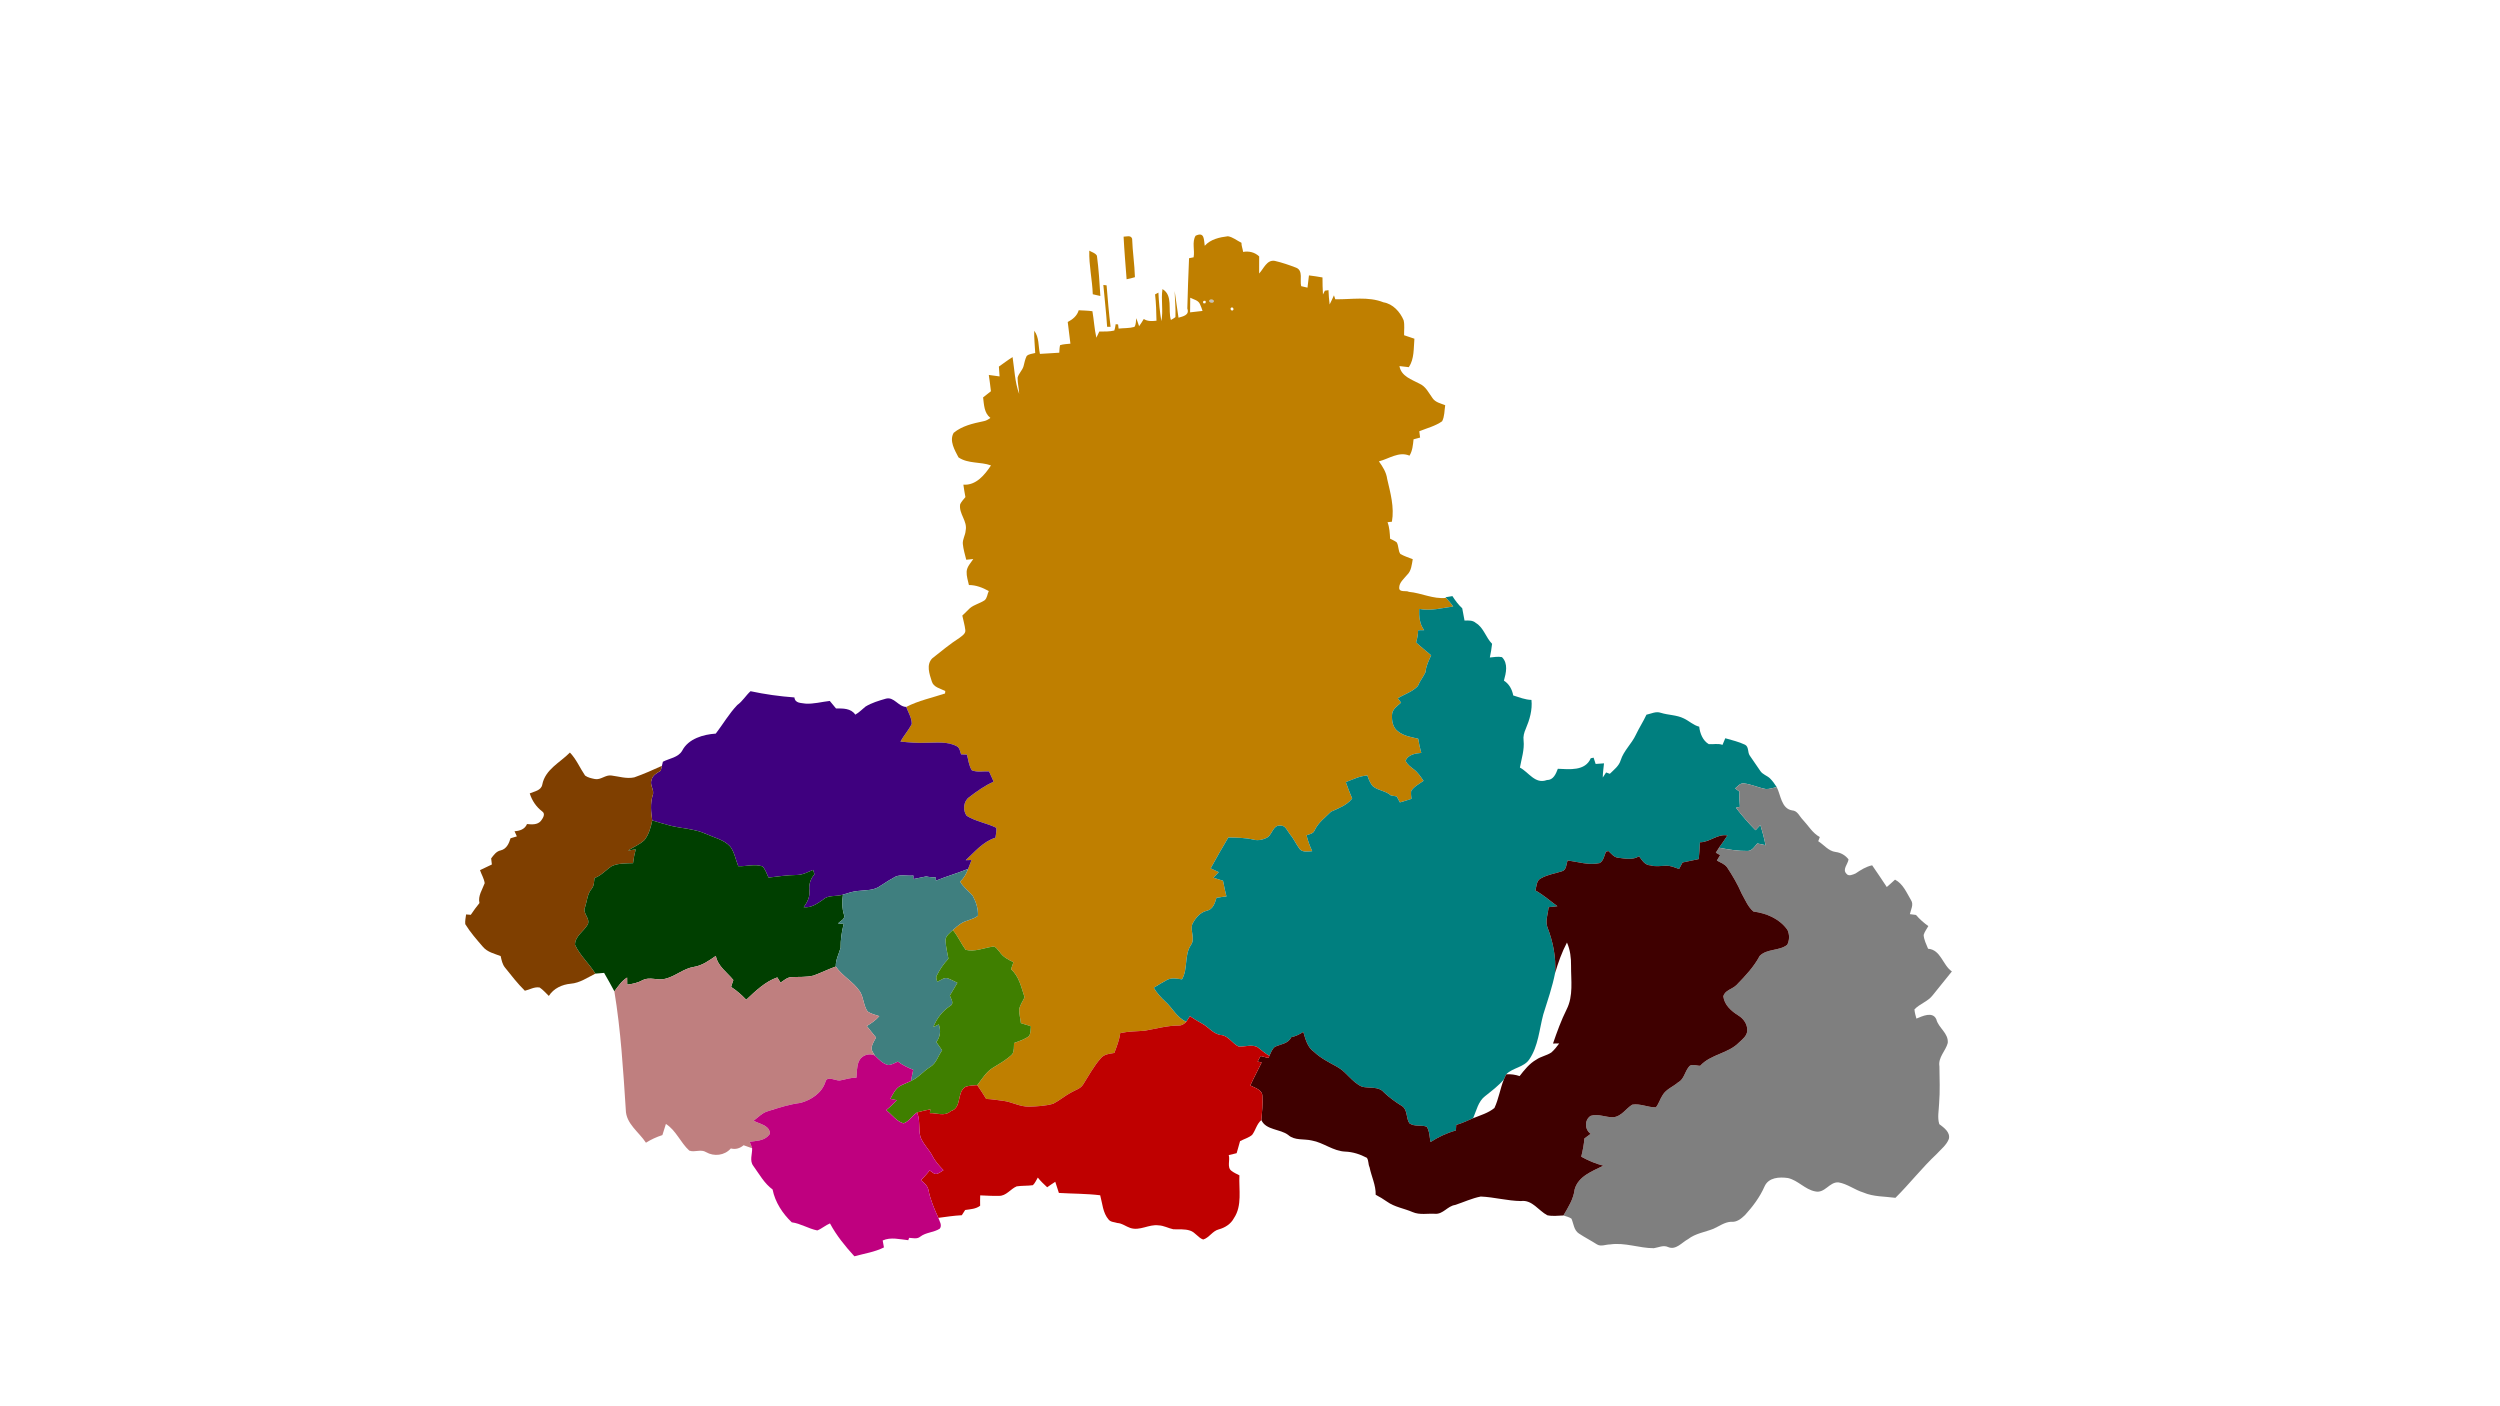 <?xml version="1.0" encoding="UTF-8" ?>
<!DOCTYPE svg PUBLIC "-//W3C//DTD SVG 1.1//EN" "http://www.w3.org/Graphics/SVG/1.1/DTD/svg11.dtd">
<svg width="1920pt" height="1080pt" viewBox="0 0 1920 1080" version="1.1" xmlns="http://www.w3.org/2000/svg">
<g id="#bf7f00ff">
<path fill="#bf7f00" opacity="1.00" d=" M 862.92 181.77 C 865.14 181.74 868.56 180.40 869.48 183.38 C 869.80 193.23 871.35 203.02 871.63 212.87 C 869.51 213.53 867.38 214.06 865.24 214.47 C 864.41 203.57 863.47 192.69 862.92 181.77 Z" />
<path fill="#bf7f00" opacity="1.00" d=" M 836.57 192.51 C 838.53 193.70 841.26 194.28 842.44 196.42 C 843.81 206.67 844.43 217.00 845.08 227.32 C 843.12 226.88 841.19 226.43 839.25 225.99 C 838.87 214.79 836.24 203.73 836.57 192.51 Z" />
<path fill="#bf7f00" opacity="1.00" d=" M 847.36 218.83 C 847.99 218.91 849.23 219.08 849.86 219.16 C 850.74 229.78 851.62 240.41 852.93 251.00 C 852.27 250.99 850.94 250.97 850.27 250.96 C 849.61 240.22 848.29 229.54 847.36 218.83 Z" />
</g>
<g id="#bf7f00fe">
<path fill="#bf7f00" opacity="1.00" d=" M 918.23 181.04 C 925.36 177.64 924.46 184.46 925.24 188.76 C 929.73 183.73 936.59 182.22 943.02 181.44 C 946.86 182.05 949.98 184.80 953.44 186.46 C 953.37 188.72 954.43 191.16 954.71 193.48 C 959.30 192.65 963.69 193.76 967.05 196.93 C 966.99 201.30 967.02 205.69 967.01 210.06 C 970.52 206.39 972.94 199.26 979.07 200.36 C 984.67 201.66 990.17 203.55 995.54 205.63 C 1000.98 207.88 998.13 215.24 999.31 219.77 C 1000.91 220.14 1002.54 220.52 1004.16 220.91 C 1004.51 217.77 1004.92 214.64 1005.28 211.51 C 1008.77 211.87 1012.18 212.52 1015.67 213.08 C 1015.64 217.44 1015.80 221.81 1016.03 226.16 C 1016.40 225.43 1017.14 223.97 1017.52 223.24 C 1018.42 223.10 1019.34 222.97 1020.28 222.85 C 1020.42 226.52 1020.69 230.16 1021.16 233.81 C 1022.33 231.52 1023.42 229.16 1024.48 226.80 C 1024.73 227.56 1025.24 229.07 1025.49 229.83 C 1037.77 230.07 1050.78 227.49 1062.52 232.19 C 1069.71 233.33 1075.27 239.52 1077.99 245.96 C 1078.87 249.70 1078.25 253.66 1078.34 257.46 C 1080.98 258.33 1083.60 259.22 1086.27 260.13 C 1085.60 267.48 1086.27 275.55 1081.98 281.99 C 1079.58 281.69 1077.18 281.41 1074.78 281.15 C 1076.12 289.06 1084.24 291.47 1090.31 294.73 C 1095.11 296.89 1097.28 301.81 1100.23 305.82 C 1102.42 309.07 1106.52 309.80 1109.92 311.21 C 1109.25 315.32 1109.50 319.76 1107.56 323.53 C 1102.33 327.23 1095.92 328.81 1090.02 331.19 C 1090.21 332.81 1090.41 334.43 1090.63 336.05 C 1089.38 336.38 1086.87 337.06 1085.61 337.39 C 1085.15 341.69 1084.82 346.18 1082.49 349.94 C 1074.32 346.47 1066.72 352.39 1059.00 354.32 C 1061.92 358.38 1064.68 362.71 1065.35 367.81 C 1067.83 378.57 1070.96 389.53 1068.99 400.67 C 1067.85 400.79 1066.73 400.92 1065.63 401.05 C 1067.16 405.10 1067.37 409.45 1067.60 413.73 C 1069.29 414.58 1071.07 415.32 1072.61 416.45 C 1074.32 419.09 1073.62 422.91 1075.51 425.49 C 1078.50 427.15 1081.79 428.21 1084.99 429.47 C 1084.21 433.69 1083.95 438.46 1080.60 441.57 C 1078.24 444.51 1074.54 447.37 1074.58 451.43 C 1074.51 455.28 1080.17 453.29 1082.04 454.54 C 1091.67 455.41 1100.73 460.27 1110.57 459.18 C 1112.56 461.27 1114.34 463.48 1116.10 465.79 C 1107.44 466.92 1098.73 469.44 1089.97 467.66 C 1089.75 473.35 1090.20 479.27 1093.73 483.97 C 1092.57 483.99 1090.26 484.02 1089.10 484.04 C 1089.08 487.23 1088.46 490.37 1087.59 493.44 C 1091.30 496.87 1095.34 499.93 1099.13 503.28 C 1097.28 507.46 1095.15 511.54 1094.82 516.18 C 1093.12 519.86 1090.44 523.04 1088.93 526.84 C 1084.84 531.32 1078.63 533.16 1073.52 536.27 C 1074.34 537.38 1075.19 538.50 1076.03 539.63 C 1073.13 542.23 1069.15 544.75 1069.07 549.10 C 1068.84 553.53 1069.65 558.68 1073.44 561.52 C 1077.88 565.22 1083.73 566.08 1089.18 567.33 C 1089.73 571.01 1090.54 574.64 1091.55 578.22 C 1087.00 578.59 1081.59 579.52 1079.45 584.14 C 1080.66 587.10 1083.39 588.94 1085.83 590.84 C 1088.95 593.18 1091.09 596.52 1093.29 599.68 C 1089.99 602.06 1086.03 603.96 1083.78 607.48 C 1083.48 609.48 1083.81 611.50 1083.99 613.51 C 1081.07 614.52 1078.06 615.40 1075.11 616.25 C 1074.31 614.70 1073.49 613.18 1072.67 611.66 C 1071.17 611.40 1069.67 611.15 1068.19 610.91 C 1064.28 607.28 1058.49 607.29 1054.47 603.93 C 1052.21 601.68 1051.18 598.53 1050.14 595.59 C 1044.26 595.90 1039.01 598.66 1033.60 600.67 C 1035.06 604.93 1036.72 609.13 1038.49 613.28 C 1034.25 618.55 1028.11 620.71 1022.27 623.35 C 1017.72 627.86 1012.27 631.86 1009.56 637.86 C 1008.52 640.34 1005.65 640.65 1003.43 641.47 C 1004.44 645.70 1005.96 649.78 1007.79 653.73 C 1004.55 653.89 1000.50 654.85 998.09 652.03 C 995.38 648.32 993.51 644.07 990.55 640.53 C 988.53 638.06 987.25 633.74 983.33 634.08 C 978.04 633.44 977.18 640.09 973.89 642.83 C 970.64 644.77 966.55 645.82 962.79 644.88 C 956.43 643.32 949.84 643.32 943.35 643.20 C 938.67 651.02 934.17 658.93 929.79 666.91 C 931.85 667.88 933.92 668.84 936.01 669.80 C 934.61 671.19 933.24 672.61 931.90 674.05 C 934.33 674.90 936.81 675.65 939.29 676.39 C 940.08 680.45 940.93 684.53 941.93 688.55 C 938.91 688.54 936.94 689.30 934.23 689.56 C 933.11 693.55 931.51 698.45 926.89 699.43 C 921.66 700.70 918.05 705.11 915.73 709.71 C 913.92 714.90 918.09 720.85 914.68 725.72 C 909.33 733.63 912.54 743.93 907.77 752.13 C 904.03 751.68 899.92 750.70 896.39 752.53 C 892.87 754.37 889.51 756.53 886.10 758.56 C 888.40 762.56 891.53 765.99 894.92 769.10 C 900.53 774.13 903.80 781.59 911.09 784.67 C 909.66 786.25 907.76 787.58 905.55 787.60 C 896.51 787.59 887.73 790.09 878.88 791.63 C 872.69 792.07 866.43 792.07 860.34 793.43 C 859.69 798.73 857.65 803.70 855.81 808.67 C 852.21 809.26 848.15 809.57 845.58 812.52 C 840.10 818.68 836.21 826.00 831.81 832.93 C 829.80 836.20 825.82 837.11 822.71 838.98 C 817.85 841.54 813.67 845.21 808.79 847.70 C 802.73 849.39 796.35 849.74 790.09 849.89 C 783.19 850.00 777.13 846.23 770.40 845.43 C 766.07 844.87 761.74 844.17 757.38 843.97 C 755.23 840.35 752.89 836.86 750.53 833.40 C 754.24 828.56 757.49 823.01 762.86 819.85 C 767.94 816.71 773.25 813.83 777.49 809.54 C 778.96 806.97 778.60 803.86 778.79 801.02 C 782.81 799.50 787.15 798.26 790.51 795.50 C 791.58 793.23 791.54 790.64 791.73 788.19 C 789.15 787.37 786.58 786.57 784.01 785.76 C 783.66 782.19 782.64 778.67 782.77 775.08 C 783.36 771.75 785.52 768.94 786.87 765.90 C 784.32 758.28 782.78 749.99 776.45 744.35 C 777.05 742.55 777.68 740.76 778.32 738.98 C 774.37 737.01 770.21 734.97 767.75 731.12 C 766.10 729.55 764.73 726.37 762.02 727.07 C 755.31 728.14 748.47 731.19 741.62 729.47 C 738.04 724.58 735.67 718.93 731.78 714.28 C 733.79 712.46 735.85 710.68 738.12 709.21 C 742.14 706.61 747.30 706.30 751.07 703.27 C 751.33 698.02 749.56 692.62 747.09 688.02 C 743.93 684.33 739.87 681.43 737.40 677.15 C 740.22 674.43 742.21 671.02 743.49 667.33 C 744.42 665.06 745.30 662.78 746.17 660.49 C 744.66 660.54 743.16 660.58 741.67 660.64 C 748.66 654.17 755.07 646.28 764.50 643.36 C 764.82 640.84 765.47 638.31 765.16 635.76 C 757.89 632.12 749.43 630.93 742.46 626.60 C 739.28 622.52 739.86 615.43 744.21 612.32 C 750.12 607.74 756.31 603.43 763.10 600.25 C 761.92 597.63 760.72 595.03 759.56 592.42 C 755.22 592.21 750.58 593.25 746.41 591.62 C 744.03 588.04 743.72 583.54 742.59 579.52 C 741.09 579.47 739.60 579.40 738.11 579.35 C 737.32 577.21 737.14 574.38 734.92 573.18 C 727.66 569.20 719.09 570.46 711.18 570.46 C 704.62 570.74 698.06 570.20 691.54 569.53 C 694.15 564.88 697.74 560.83 700.21 556.11 C 700.30 551.43 697.57 547.21 695.98 542.92 C 705.35 538.06 715.81 535.91 725.79 532.60 C 725.83 532.13 725.93 531.17 725.98 530.70 C 722.25 528.76 716.87 527.87 715.60 523.25 C 713.80 517.61 711.21 510.49 715.96 505.62 C 722.81 500.22 729.53 494.59 736.89 489.87 C 738.80 488.35 741.79 486.66 741.36 483.81 C 740.93 480.06 739.80 476.45 739.06 472.77 C 741.06 470.93 742.92 468.93 744.90 467.07 C 748.20 464.31 752.58 463.42 756.13 461.05 C 758.25 459.35 758.23 456.14 759.39 453.92 C 754.64 451.30 749.61 449.30 744.12 449.30 C 743.37 445.90 742.21 442.50 742.38 438.99 C 742.63 435.17 745.50 432.37 747.48 429.34 C 745.67 429.53 743.87 429.71 742.07 429.88 C 741.06 425.86 739.86 421.86 739.45 417.73 C 739.15 414.17 741.40 411.06 741.61 407.56 C 743.25 400.15 736.15 394.57 737.41 387.25 C 738.39 385.18 740.03 383.53 741.44 381.76 C 740.81 378.60 740.33 375.41 739.87 372.22 C 749.56 372.96 756.23 364.76 761.08 357.44 C 752.96 354.49 743.60 356.31 736.13 351.28 C 733.28 345.79 728.85 338.55 732.42 332.41 C 738.86 327.10 747.11 325.21 755.07 323.56 C 757.15 323.25 758.97 322.20 760.62 320.95 C 755.73 317.12 755.76 310.83 755.01 305.21 C 757.00 303.62 759.00 302.03 761.03 300.48 C 760.59 296.29 759.98 292.13 759.40 287.96 C 762.17 288.36 764.86 288.70 767.68 289.09 C 767.47 286.56 767.30 284.04 767.14 281.54 C 770.66 279.13 774.00 276.47 777.66 274.26 C 779.11 283.70 779.39 293.46 782.72 302.52 C 782.55 298.36 781.47 294.27 781.51 290.11 C 782.27 286.82 785.18 284.50 786.08 281.25 C 786.77 278.61 787.24 275.88 788.48 273.43 C 790.18 271.75 792.85 271.75 795.05 271.10 C 794.79 265.41 794.11 259.72 794.28 254.01 C 798.17 258.99 797.34 265.90 798.66 271.79 C 803.60 271.44 808.57 271.15 813.53 270.88 C 813.66 268.94 813.66 266.97 814.15 265.08 C 816.71 264.28 819.42 264.23 822.08 263.94 C 821.45 258.38 820.78 252.83 820.02 247.29 C 823.81 245.30 827.17 242.63 828.45 238.28 C 831.96 238.49 835.47 238.50 838.97 239.02 C 840.15 245.76 840.47 252.67 842.01 259.36 C 842.72 257.77 843.47 256.19 844.26 254.63 C 848.10 254.62 852.00 254.74 855.76 253.86 C 856.39 252.30 856.53 250.61 856.83 248.98 C 857.30 249.02 858.22 249.11 858.69 249.16 C 858.81 250.22 858.94 251.29 859.09 252.36 C 863.11 251.91 867.28 252.18 871.21 251.08 C 872.61 249.16 872.26 246.59 872.68 244.38 C 873.22 245.92 874.30 249.00 874.84 250.53 C 876.11 248.73 877.31 246.88 878.43 244.98 C 881.34 246.93 884.87 246.65 888.18 246.31 C 888.02 239.55 887.90 232.81 887.10 226.09 C 887.94 225.63 888.80 225.18 889.66 224.72 C 889.99 232.07 890.70 239.40 891.93 246.65 C 893.52 238.53 891.53 230.18 892.78 222.02 C 901.03 226.83 896.84 237.99 899.25 245.73 C 900.43 245.04 901.70 244.43 902.74 243.50 C 903.01 236.83 902.30 230.19 902.16 223.54 C 903.17 230.35 904.01 237.19 905.09 243.99 C 908.37 243.01 913.77 242.10 911.86 236.96 C 912.10 224.07 912.72 211.19 913.19 198.31 C 914.34 198.08 915.51 197.84 916.69 197.61 C 917.73 192.32 915.27 185.79 918.23 181.04 M 914.10 228.64 C 914.07 231.45 914.02 237.08 913.99 239.89 C 917.17 239.50 920.35 239.15 923.54 238.79 C 922.93 237.01 922.39 235.19 921.54 233.51 C 920.26 230.55 916.67 230.01 914.10 228.64 M 929.26 230.20 C 926.84 232.01 932.05 233.70 932.27 231.26 C 931.95 230.02 930.27 229.65 929.26 230.20 M 924.17 231.17 C 923.64 232.79 924.19 233.35 925.83 232.83 C 926.34 231.20 925.79 230.65 924.17 231.17 M 945.53 236.29 C 944.36 237.07 945.64 239.14 946.85 238.32 C 948.04 237.53 946.75 235.42 945.53 236.29 Z" />
</g>
<g id="#36240048">
<path fill="#362400" opacity="0.28" d=" M 929.26 230.20 C 930.27 229.65 931.95 230.02 932.27 231.26 C 932.05 233.70 926.84 232.01 929.26 230.20 Z" />
</g>
<g id="#007f7fff">
<path fill="#007f7f" opacity="1.00" d=" M 1110.14 458.71 C 1111.90 458.46 1113.68 458.16 1115.45 457.80 C 1117.61 461.16 1120.00 464.44 1122.99 467.15 C 1123.56 470.27 1124.11 473.46 1124.76 476.60 C 1127.75 476.50 1131.06 476.26 1133.47 478.45 C 1139.56 482.11 1141.06 489.61 1145.92 494.44 C 1145.52 497.97 1144.96 501.49 1144.19 504.96 C 1147.27 504.70 1150.42 504.06 1153.50 504.67 C 1158.42 509.57 1156.65 516.83 1155.01 522.73 C 1159.05 525.27 1161.28 529.47 1162.17 534.11 C 1166.76 535.53 1171.28 537.40 1176.16 537.54 C 1176.98 545.20 1174.74 552.79 1171.77 559.77 C 1170.53 562.56 1169.68 565.60 1170.11 568.67 C 1170.87 575.75 1168.52 582.61 1167.29 589.50 C 1174.09 593.03 1178.95 602.46 1187.98 599.08 C 1192.99 599.14 1194.93 594.36 1196.42 590.42 C 1205.33 590.80 1217.45 592.33 1221.70 582.34 C 1222.25 582.23 1223.35 582.00 1223.89 581.89 C 1224.40 583.49 1224.91 585.10 1225.45 586.72 C 1227.57 586.54 1229.71 586.38 1231.88 586.24 C 1231.51 589.85 1230.96 593.49 1230.92 597.14 C 1231.76 595.84 1232.64 594.55 1233.49 593.25 C 1234.43 593.58 1235.39 593.93 1236.36 594.28 C 1239.52 591.10 1243.40 588.32 1244.71 583.79 C 1247.06 576.45 1253.12 571.24 1256.32 564.35 C 1258.80 559.07 1262.03 554.18 1264.48 548.89 C 1268.09 548.14 1271.78 546.09 1275.50 547.44 C 1281.31 549.26 1287.65 549.01 1293.18 551.76 C 1297.24 553.66 1300.55 557.00 1305.00 558.10 C 1305.57 563.22 1307.73 568.79 1312.35 571.51 C 1315.85 571.78 1319.48 570.76 1322.88 572.07 C 1323.60 570.37 1324.32 568.68 1325.02 566.97 C 1330.12 568.44 1335.37 569.65 1340.18 571.95 C 1343.25 573.54 1342.03 577.70 1343.78 580.23 C 1346.51 584.18 1349.21 588.14 1351.93 592.11 C 1353.68 594.79 1357.01 595.61 1359.28 597.73 C 1361.31 599.73 1362.99 602.05 1364.50 604.47 C 1361.76 605.06 1359.05 606.08 1356.23 605.99 C 1350.43 604.98 1345.02 602.26 1339.16 601.64 C 1336.37 601.36 1334.52 603.94 1332.58 605.51 C 1333.70 606.33 1334.86 607.17 1335.99 608.01 C 1335.61 611.88 1336.02 615.73 1336.26 619.62 C 1335.22 619.84 1334.21 620.07 1333.21 620.32 C 1337.83 626.42 1342.88 632.19 1348.28 637.63 C 1349.49 636.25 1350.72 634.90 1351.98 633.56 C 1353.56 638.67 1354.91 643.86 1355.95 649.12 C 1353.82 648.67 1351.72 648.22 1349.62 647.76 C 1347.57 649.99 1345.79 653.29 1342.44 653.54 C 1334.95 653.66 1327.53 652.49 1320.21 651.03 C 1322.39 647.91 1324.67 644.85 1326.70 641.62 C 1318.97 640.19 1313.13 646.92 1305.55 646.87 C 1305.45 651.18 1305.00 655.47 1304.64 659.77 C 1300.51 660.69 1296.33 661.56 1292.20 662.39 C 1291.27 664.04 1290.37 665.71 1289.52 667.40 C 1286.26 666.22 1282.96 664.73 1279.43 664.88 C 1275.46 665.00 1271.40 665.75 1267.52 664.60 C 1263.13 664.44 1261.06 660.60 1258.79 657.60 C 1253.86 660.74 1248.05 659.37 1242.65 658.74 C 1239.48 658.40 1237.47 655.57 1235.28 653.59 C 1234.62 653.75 1233.99 653.93 1233.37 654.11 C 1232.07 657.12 1231.61 661.11 1228.49 662.86 C 1220.31 664.70 1211.98 661.90 1203.91 660.82 C 1202.87 663.65 1203.17 668.10 1199.66 669.10 C 1194.30 670.91 1188.50 671.64 1183.56 674.50 C 1179.91 676.11 1180.17 680.61 1179.19 683.88 C 1185.29 687.23 1190.47 691.92 1196.11 695.97 C 1193.86 696.24 1191.61 696.50 1189.37 696.72 C 1188.92 701.68 1186.76 706.88 1188.31 711.84 C 1192.68 723.05 1195.17 735.15 1194.33 747.21 C 1192.16 758.10 1188.54 768.59 1185.22 779.16 C 1182.14 790.71 1181.42 803.40 1174.54 813.55 C 1170.32 819.82 1161.82 819.91 1156.74 825.08 C 1156.10 826.36 1155.53 827.68 1154.97 829.01 C 1150.83 833.93 1145.67 837.74 1140.68 841.72 C 1135.26 845.79 1133.93 852.91 1131.36 858.78 C 1127.10 860.67 1122.87 862.61 1118.40 863.94 C 1118.30 865.32 1118.22 866.72 1118.14 868.13 C 1111.23 870.14 1104.67 873.16 1098.64 877.10 C 1097.82 873.18 1097.97 868.78 1095.71 865.30 C 1091.42 863.75 1086.27 865.51 1082.41 862.68 C 1079.69 858.63 1081.18 852.38 1076.73 849.44 C 1071.79 846.40 1067.12 843.02 1062.92 839.03 C 1058.69 834.01 1051.69 836.05 1046.05 834.59 C 1038.28 831.21 1034.11 823.15 1026.74 819.21 C 1020.59 815.84 1014.26 812.67 1009.12 807.79 C 1004.02 804.24 1002.59 798.05 1000.94 792.48 C 998.10 794.40 994.99 795.86 991.64 796.59 C 989.44 801.60 983.43 801.91 979.11 803.96 C 976.95 805.67 976.05 808.46 974.88 810.87 C 971.48 809.08 968.73 806.38 965.65 804.16 C 961.06 801.90 956.18 804.06 951.43 803.81 C 946.62 801.68 943.89 796.17 938.57 794.99 C 931.97 794.67 928.39 788.79 923.01 786.02 C 919.87 784.29 916.78 782.47 913.84 780.43 C 912.92 781.85 912.02 783.27 911.09 784.67 C 903.80 781.59 900.53 774.13 894.92 769.10 C 891.53 765.99 888.40 762.56 886.10 758.56 C 889.51 756.53 892.87 754.37 896.39 752.53 C 899.92 750.70 904.03 751.68 907.77 752.13 C 912.54 743.93 909.33 733.63 914.68 725.72 C 918.09 720.85 913.92 714.90 915.73 709.71 C 918.05 705.11 921.66 700.70 926.89 699.43 C 931.51 698.45 933.11 693.55 934.23 689.56 C 936.94 689.30 938.91 688.54 941.93 688.55 C 940.93 684.53 940.08 680.45 939.29 676.39 C 936.81 675.65 934.33 674.90 931.90 674.05 C 933.24 672.61 934.61 671.19 936.01 669.80 C 933.92 668.84 931.85 667.88 929.79 666.91 C 934.17 658.93 938.67 651.02 943.35 643.20 C 949.84 643.32 956.43 643.32 962.79 644.88 C 966.55 645.82 970.64 644.77 973.89 642.83 C 977.18 640.09 978.04 633.44 983.33 634.08 C 987.25 633.74 988.53 638.06 990.55 640.53 C 993.51 644.07 995.38 648.32 998.09 652.03 C 1000.50 654.85 1004.55 653.89 1007.79 653.73 C 1005.96 649.78 1004.44 645.70 1003.43 641.47 C 1005.65 640.65 1008.52 640.34 1009.56 637.86 C 1012.27 631.86 1017.72 627.86 1022.27 623.35 C 1028.11 620.71 1034.25 618.55 1038.49 613.28 C 1036.72 609.13 1035.06 604.93 1033.60 600.67 C 1039.01 598.66 1044.26 595.90 1050.14 595.59 C 1051.18 598.53 1052.21 601.68 1054.47 603.93 C 1058.49 607.29 1064.28 607.28 1068.19 610.91 C 1069.67 611.15 1071.17 611.40 1072.67 611.66 C 1073.49 613.18 1074.31 614.70 1075.11 616.25 C 1078.06 615.40 1081.07 614.52 1083.99 613.51 C 1083.81 611.50 1083.48 609.48 1083.78 607.48 C 1086.03 603.96 1089.99 602.06 1093.29 599.68 C 1091.09 596.52 1088.95 593.18 1085.83 590.84 C 1083.39 588.94 1080.66 587.10 1079.45 584.14 C 1081.59 579.52 1087.00 578.59 1091.55 578.22 C 1090.54 574.64 1089.73 571.01 1089.18 567.33 C 1083.73 566.08 1077.88 565.22 1073.44 561.52 C 1069.65 558.68 1068.84 553.53 1069.07 549.10 C 1069.15 544.75 1073.13 542.23 1076.03 539.63 C 1075.19 538.50 1074.34 537.38 1073.52 536.27 C 1078.63 533.16 1084.84 531.32 1088.93 526.84 C 1090.44 523.04 1093.12 519.86 1094.82 516.18 C 1095.15 511.54 1097.28 507.46 1099.13 503.28 C 1095.34 499.93 1091.30 496.87 1087.59 493.44 C 1088.46 490.37 1089.08 487.23 1089.10 484.04 C 1090.26 484.02 1092.57 483.99 1093.73 483.97 C 1090.20 479.27 1089.75 473.35 1089.97 467.66 C 1098.73 469.44 1107.44 466.92 1116.10 465.79 C 1114.34 463.48 1112.56 461.27 1110.57 459.18 L 1110.14 458.71 Z" />
</g>
<g id="#3f007ffe">
<path fill="#3f007f" opacity="1.00" d=" M 576.41 530.85 C 587.50 533.23 598.78 534.80 610.11 535.63 C 610.63 540.30 615.30 539.75 618.60 540.38 C 624.89 540.78 631.05 539.00 637.27 538.32 C 638.87 540.24 640.46 542.18 642.07 544.11 C 647.38 544.07 653.50 543.88 656.86 548.85 C 659.81 547.23 662.09 544.75 664.69 542.67 C 669.48 539.72 674.97 538.13 680.34 536.58 C 686.61 534.84 689.88 542.78 695.98 542.92 C 697.57 547.21 700.30 551.43 700.21 556.11 C 697.74 560.83 694.15 564.88 691.54 569.53 C 698.06 570.20 704.62 570.74 711.18 570.46 C 719.09 570.46 727.66 569.20 734.92 573.18 C 737.14 574.38 737.32 577.21 738.11 579.35 C 739.60 579.40 741.09 579.47 742.59 579.52 C 743.72 583.54 744.03 588.04 746.41 591.62 C 750.58 593.25 755.22 592.21 759.56 592.42 C 760.72 595.03 761.92 597.63 763.10 600.25 C 756.31 603.43 750.12 607.74 744.21 612.32 C 739.86 615.43 739.28 622.52 742.46 626.60 C 749.43 630.93 757.89 632.12 765.16 635.76 C 765.47 638.31 764.82 640.84 764.50 643.36 C 755.07 646.28 748.66 654.17 741.67 660.64 C 743.16 660.58 744.66 660.54 746.17 660.49 C 745.30 662.78 744.42 665.06 743.49 667.33 C 735.37 670.61 726.91 673.03 718.79 676.36 C 718.76 675.54 718.73 674.72 718.72 673.92 C 716.22 673.81 713.72 673.65 711.27 673.10 C 708.00 673.81 704.70 674.45 701.44 675.13 C 701.44 674.21 701.45 673.31 701.47 672.42 C 696.31 673.02 690.35 670.86 685.84 674.42 C 682.49 676.04 679.54 678.30 676.35 680.19 C 671.42 684.07 664.93 683.54 659.07 684.25 C 655.03 684.51 651.22 685.95 647.37 687.08 C 642.33 688.85 636.23 687.00 632.03 691.00 C 627.59 694.07 622.90 697.41 617.23 696.74 C 619.90 693.01 622.16 688.76 621.60 684.01 C 621.08 679.42 622.38 674.91 625.51 671.47 C 625.15 670.34 624.79 669.20 624.45 668.09 C 620.35 669.71 616.35 672.03 611.81 671.98 C 604.57 672.12 597.39 673.09 590.22 673.99 C 588.78 671.07 587.87 667.72 585.57 665.36 C 579.60 663.37 573.14 665.48 567.00 665.27 C 564.94 660.26 564.13 654.58 560.81 650.18 C 556.02 644.85 548.63 643.40 542.38 640.53 C 533.78 636.60 524.23 636.38 515.17 634.20 C 510.39 632.91 505.63 631.55 500.91 630.10 C 499.96 623.70 499.30 617.06 501.28 610.78 C 502.88 606.78 498.74 603.04 500.39 599.04 C 501.10 595.42 504.54 593.65 507.43 591.94 C 507.73 590.68 508.02 589.42 508.34 588.18 C 508.59 587.11 508.85 586.06 509.10 585.01 C 514.04 582.44 520.94 581.79 523.94 576.49 C 528.70 567.29 540.14 564.05 549.71 563.41 C 555.29 556.15 559.90 548.08 566.25 541.44 C 570.31 538.56 572.78 534.14 576.41 530.85 Z" />
</g>
<g id="#7f3f00ff">
<path fill="#7f3f00" opacity="1.00" d=" M 437.69 577.96 C 442.67 583.11 445.35 589.79 449.33 595.62 C 451.49 597.21 454.23 597.76 456.82 598.29 C 461.35 599.23 465.03 594.88 469.56 595.59 C 475.37 596.32 481.22 598.30 487.12 597.02 C 494.35 594.47 501.37 591.35 508.34 588.18 C 508.02 589.42 507.73 590.68 507.43 591.94 C 504.54 593.65 501.10 595.42 500.39 599.04 C 498.74 603.04 502.88 606.78 501.28 610.78 C 499.30 617.06 499.96 623.70 500.91 630.10 C 499.88 635.34 498.36 640.79 495.04 645.07 C 491.41 648.66 486.48 650.44 482.29 653.26 C 484.27 652.93 486.26 652.59 488.25 652.27 C 487.30 655.77 486.60 659.32 486.19 662.93 C 480.72 663.13 474.94 662.84 469.87 665.18 C 465.35 668.08 461.82 672.50 456.61 674.30 C 456.16 677.07 456.37 680.21 454.45 682.50 C 451.04 686.47 450.91 691.90 449.35 696.67 C 447.11 701.31 453.34 705.05 451.51 709.75 C 448.58 715.20 441.50 718.94 441.62 725.63 C 445.41 733.86 452.53 740.05 457.26 747.75 C 451.18 750.76 445.31 754.93 438.33 755.49 C 431.67 756.10 425.17 759.08 421.51 764.88 C 419.18 762.69 417.13 760.18 414.46 758.41 C 410.35 757.68 406.90 760.04 403.10 760.89 C 397.52 755.43 392.75 749.20 387.87 743.13 C 385.81 740.61 385.19 737.36 384.52 734.28 C 379.75 732.40 374.35 731.29 370.89 727.16 C 366.08 721.59 361.17 716.03 357.32 709.74 C 357.07 707.24 357.65 704.75 357.96 702.28 C 359.16 702.37 360.37 702.48 361.57 702.58 C 363.69 699.49 365.81 696.41 368.22 693.55 C 366.93 688.02 370.48 683.19 372.24 678.27 C 371.79 674.77 369.75 671.61 368.65 668.27 C 371.67 666.79 374.72 665.37 377.76 663.92 C 377.55 662.36 377.37 660.81 377.21 659.26 C 379.17 656.69 381.15 653.77 384.56 653.09 C 388.97 652.05 390.95 647.74 392.09 643.79 C 393.31 643.43 395.73 642.70 396.95 642.34 C 396.37 641.01 395.76 639.70 395.16 638.40 C 399.13 638.14 403.13 636.89 404.73 632.87 C 408.38 633.22 412.79 633.60 415.41 630.45 C 416.88 628.48 419.21 625.10 416.43 623.18 C 411.80 619.69 408.57 614.82 406.84 609.33 C 410.40 607.76 415.62 607.13 416.47 602.58 C 418.72 590.88 430.12 585.68 437.69 577.96 Z" />
</g>
<g id="#7f7f7ffe">
<path fill="#7f7f7f" opacity="1.00" d=" M 1332.58 605.51 C 1334.52 603.94 1336.37 601.36 1339.16 601.64 C 1345.02 602.26 1350.43 604.98 1356.23 605.99 C 1359.05 606.08 1361.76 605.06 1364.50 604.47 C 1367.67 610.42 1367.97 621.02 1376.36 622.38 C 1380.51 622.60 1381.96 626.90 1384.50 629.49 C 1388.79 634.02 1391.95 639.79 1397.60 642.85 C 1397.19 643.91 1396.79 644.97 1396.41 646.05 C 1400.81 648.80 1404.20 653.59 1409.67 654.31 C 1413.61 654.76 1417.31 656.83 1419.67 660.04 C 1419.21 663.69 1414.77 667.61 1418.03 670.99 C 1419.75 673.33 1422.98 671.69 1425.10 670.81 C 1429.03 668.14 1433.08 665.57 1437.81 664.55 C 1441.68 670.02 1445.31 675.66 1449.05 681.23 C 1451.22 679.41 1453.27 677.46 1455.39 675.56 C 1461.63 678.86 1464.24 685.57 1467.67 691.31 C 1469.92 694.70 1467.49 698.58 1466.79 702.06 C 1468.34 702.26 1469.92 702.45 1471.49 702.68 C 1474.25 705.93 1477.48 708.76 1480.96 711.23 C 1479.75 713.49 1478.05 715.54 1477.36 718.05 C 1477.59 721.75 1479.37 725.20 1480.76 728.63 C 1490.54 729.34 1491.95 741.20 1499.04 746.07 C 1494.21 752.22 1489.15 758.18 1484.33 764.33 C 1480.66 769.16 1474.38 770.89 1470.30 775.21 C 1470.48 777.62 1471.15 779.96 1471.81 782.29 C 1476.38 780.42 1484.23 776.55 1487.07 782.77 C 1488.75 789.57 1496.54 793.37 1495.88 800.99 C 1494.26 807.18 1488.34 812.01 1489.48 818.96 C 1489.57 828.44 1490.02 837.94 1489.24 847.42 C 1489.08 852.67 1487.77 858.22 1489.38 863.35 C 1492.84 865.95 1497.99 869.56 1496.73 874.68 C 1494.94 879.44 1490.62 882.65 1487.32 886.31 C 1476.08 896.86 1466.62 909.08 1455.69 919.93 C 1447.45 918.80 1438.84 919.20 1431.06 915.84 C 1424.43 913.83 1418.81 909.22 1411.92 908.06 C 1404.85 907.62 1401.53 916.74 1394.03 914.99 C 1386.28 913.53 1380.86 906.48 1373.19 904.74 C 1366.52 903.79 1358.30 904.20 1355.18 911.15 C 1351.60 919.35 1346.17 926.57 1340.17 933.17 C 1337.24 935.98 1333.78 938.85 1329.38 938.32 C 1324.42 938.61 1320.30 941.77 1315.92 943.71 C 1309.44 946.31 1302.14 947.22 1296.48 951.63 C 1291.72 954.15 1287.10 960.31 1281.16 957.76 C 1277.45 956.00 1273.81 958.08 1270.13 958.62 C 1258.84 958.62 1247.90 954.04 1236.53 955.73 C 1233.25 955.70 1229.41 957.67 1226.35 955.62 C 1221.82 952.72 1217.05 950.30 1212.60 947.33 C 1208.72 944.86 1208.54 939.71 1206.88 935.93 C 1205.04 934.64 1202.77 934.20 1200.71 933.48 C 1204.38 927.21 1208.45 920.91 1209.31 913.52 C 1212.08 903.32 1222.90 899.49 1231.41 895.26 C 1225.44 893.77 1219.77 891.30 1214.39 888.33 C 1215.54 883.72 1216.45 879.05 1216.83 874.32 C 1218.43 873.13 1220.05 871.96 1221.65 870.77 C 1216.92 867.48 1216.74 860.15 1221.64 856.97 C 1227.47 855.13 1233.32 858.30 1239.17 858.04 C 1245.40 857.33 1248.64 851.43 1253.55 848.40 C 1259.75 847.33 1265.61 850.59 1271.72 850.43 C 1274.03 847.62 1274.92 843.98 1276.94 840.99 C 1279.59 836.52 1284.81 834.68 1288.60 831.40 C 1293.25 829.01 1293.84 823.46 1296.78 819.66 C 1298.67 816.47 1302.77 818.55 1305.71 818.54 C 1313.78 809.68 1327.29 809.17 1335.55 800.65 C 1338.26 798.14 1341.79 795.48 1341.89 791.44 C 1342.07 786.66 1339.10 782.38 1335.14 779.95 C 1329.78 776.63 1324.29 771.84 1323.52 765.23 C 1324.62 760.48 1330.43 759.70 1333.53 756.58 C 1340.20 749.74 1346.91 742.71 1351.43 734.18 C 1356.98 728.46 1366.51 730.48 1372.59 725.61 C 1374.41 722.18 1374.44 717.66 1372.78 714.17 C 1366.82 705.66 1356.65 701.35 1346.64 700.05 C 1342.43 696.50 1340.31 691.06 1337.64 686.35 C 1334.56 679.22 1330.65 672.52 1326.38 666.07 C 1324.44 663.50 1321.29 662.39 1318.57 660.91 C 1319.40 659.53 1320.23 658.14 1321.06 656.75 C 1319.95 656.11 1318.84 655.48 1317.75 654.85 C 1318.55 653.57 1319.35 652.28 1320.21 651.03 C 1327.53 652.49 1334.95 653.66 1342.44 653.54 C 1345.79 653.29 1347.57 649.99 1349.62 647.76 C 1351.72 648.22 1353.82 648.67 1355.95 649.12 C 1354.91 643.86 1353.56 638.67 1351.98 633.56 C 1350.72 634.90 1349.49 636.25 1348.28 637.63 C 1342.88 632.19 1337.83 626.42 1333.21 620.32 C 1334.21 620.07 1335.22 619.84 1336.26 619.62 C 1336.02 615.73 1335.61 611.88 1335.99 608.01 C 1334.86 607.17 1333.70 606.33 1332.58 605.51 Z" />
</g>
<g id="#003f00fe">
<path fill="#003f00" opacity="1.00" d=" M 500.91 630.10 C 505.63 631.55 510.39 632.91 515.17 634.20 C 524.23 636.38 533.78 636.60 542.38 640.53 C 548.63 643.40 556.02 644.85 560.81 650.18 C 564.13 654.58 564.94 660.26 567.00 665.27 C 573.14 665.48 579.60 663.37 585.57 665.36 C 587.87 667.72 588.78 671.07 590.22 673.99 C 597.39 673.09 604.57 672.12 611.81 671.98 C 616.35 672.03 620.35 669.71 624.45 668.09 C 624.79 669.20 625.15 670.34 625.51 671.47 C 622.38 674.91 621.08 679.42 621.60 684.01 C 622.16 688.76 619.90 693.01 617.23 696.74 C 622.90 697.41 627.59 694.07 632.03 691.00 C 636.23 687.00 642.33 688.85 647.37 687.08 C 646.71 692.23 646.60 697.48 648.18 702.50 C 649.45 705.74 645.43 707.27 643.58 709.15 C 645.03 709.29 646.49 709.43 647.96 709.58 C 646.42 715.58 645.51 721.72 645.59 727.91 C 644.20 732.66 641.70 737.18 641.87 742.29 C 636.07 744.34 630.57 747.16 624.78 749.24 C 619.19 750.63 613.41 750.15 607.72 750.44 C 604.48 750.60 602.05 752.99 599.46 754.67 C 598.63 753.32 597.79 751.96 596.97 750.63 C 587.52 753.95 580.27 761.14 573.09 767.81 C 569.61 764.10 565.77 760.74 561.49 757.99 C 561.96 756.07 562.69 754.49 563.22 752.67 C 558.42 746.68 551.28 742.20 549.76 734.12 C 544.63 737.69 539.33 741.53 533.03 742.56 C 524.98 743.77 518.77 749.82 510.92 751.70 C 505.23 753.37 499.09 749.88 493.64 752.73 C 489.96 754.77 485.86 755.71 481.71 756.19 C 481.68 754.37 481.66 752.55 481.64 750.75 C 477.43 753.32 474.74 757.50 471.83 761.34 C 469.28 756.57 466.68 751.83 463.96 747.17 C 461.72 747.38 459.49 747.58 457.26 747.75 C 452.53 740.05 445.41 733.86 441.62 725.63 C 441.50 718.94 448.58 715.20 451.51 709.75 C 453.34 705.05 447.11 701.31 449.35 696.67 C 450.91 691.90 451.04 686.47 454.45 682.50 C 456.37 680.21 456.16 677.07 456.61 674.30 C 461.82 672.50 465.35 668.08 469.87 665.18 C 474.94 662.84 480.72 663.13 486.19 662.93 C 486.60 659.32 487.30 655.77 488.25 652.27 C 486.26 652.59 484.27 652.93 482.29 653.26 C 486.48 650.44 491.41 648.66 495.04 645.07 C 498.36 640.79 499.88 635.34 500.91 630.10 Z" />
</g>
<g id="#3f0000ff">
<path fill="#3f0000" opacity="1.00" d=" M 1305.55 646.87 C 1313.13 646.92 1318.97 640.19 1326.70 641.62 C 1324.67 644.85 1322.39 647.91 1320.21 651.03 C 1319.35 652.28 1318.55 653.57 1317.75 654.85 C 1318.84 655.48 1319.95 656.11 1321.06 656.75 C 1320.23 658.14 1319.40 659.53 1318.57 660.91 C 1321.29 662.39 1324.44 663.50 1326.38 666.07 C 1330.65 672.52 1334.56 679.22 1337.64 686.35 C 1340.31 691.06 1342.43 696.50 1346.64 700.05 C 1356.65 701.35 1366.82 705.66 1372.78 714.17 C 1374.44 717.66 1374.41 722.18 1372.59 725.61 C 1366.51 730.48 1356.98 728.46 1351.43 734.18 C 1346.91 742.71 1340.20 749.74 1333.53 756.58 C 1330.43 759.70 1324.62 760.48 1323.52 765.23 C 1324.29 771.84 1329.78 776.63 1335.14 779.95 C 1339.10 782.38 1342.07 786.66 1341.89 791.44 C 1341.79 795.48 1338.26 798.14 1335.55 800.65 C 1327.29 809.17 1313.78 809.68 1305.71 818.54 C 1302.77 818.55 1298.67 816.47 1296.78 819.66 C 1293.84 823.46 1293.25 829.01 1288.60 831.40 C 1284.81 834.68 1279.59 836.52 1276.94 840.99 C 1274.92 843.98 1274.03 847.62 1271.72 850.43 C 1265.61 850.59 1259.75 847.33 1253.55 848.40 C 1248.64 851.43 1245.40 857.33 1239.17 858.04 C 1233.32 858.30 1227.47 855.13 1221.64 856.97 C 1216.74 860.15 1216.92 867.48 1221.65 870.77 C 1220.05 871.96 1218.43 873.13 1216.83 874.32 C 1216.45 879.05 1215.54 883.72 1214.39 888.33 C 1219.77 891.30 1225.44 893.77 1231.41 895.26 C 1222.90 899.49 1212.08 903.32 1209.31 913.52 C 1208.45 920.91 1204.38 927.21 1200.71 933.48 C 1196.59 933.62 1192.38 934.21 1188.33 933.32 C 1181.63 929.81 1176.66 921.20 1168.04 922.41 C 1157.66 922.27 1147.56 919.38 1137.23 918.94 C 1130.43 920.25 1124.08 923.28 1117.52 925.42 C 1111.72 926.22 1108.30 932.61 1102.23 932.19 C 1096.46 931.82 1090.39 933.26 1084.92 930.89 C 1078.39 928.05 1071.03 927.05 1065.16 922.82 C 1062.41 920.85 1059.50 919.15 1056.52 917.59 C 1056.74 910.23 1053.23 903.55 1051.84 896.48 C 1050.62 893.94 1051.27 891.43 1049.76 889.20 C 1044.61 886.49 1038.95 884.64 1033.12 884.43 C 1023.89 884.08 1016.42 877.50 1007.49 875.91 C 1001.47 874.48 994.27 876.10 989.35 871.66 C 983.22 866.95 972.22 868.03 968.73 860.22 C 969.18 854.10 969.98 847.96 969.51 841.82 C 969.48 836.88 963.76 835.56 960.25 833.62 C 962.93 827.63 966.09 821.88 968.94 815.98 C 967.89 815.71 966.85 815.46 965.82 815.22 C 966.59 813.80 967.36 812.39 968.15 810.99 C 970.15 811.50 972.16 812.03 974.18 812.55 C 974.35 812.13 974.71 811.29 974.88 810.87 C 976.05 808.46 976.95 805.67 979.11 803.96 C 983.43 801.91 989.44 801.60 991.64 796.59 C 994.99 795.86 998.10 794.40 1000.94 792.48 C 1002.59 798.05 1004.02 804.24 1009.12 807.79 C 1014.26 812.67 1020.59 815.84 1026.74 819.21 C 1034.11 823.15 1038.28 831.21 1046.05 834.59 C 1051.69 836.05 1058.69 834.01 1062.92 839.03 C 1067.12 843.02 1071.79 846.40 1076.73 849.44 C 1081.18 852.38 1079.69 858.63 1082.41 862.68 C 1086.27 865.51 1091.42 863.75 1095.71 865.30 C 1097.97 868.78 1097.82 873.18 1098.64 877.10 C 1104.67 873.16 1111.23 870.14 1118.14 868.13 C 1118.22 866.72 1118.30 865.32 1118.40 863.94 C 1122.87 862.61 1127.10 860.67 1131.36 858.78 C 1136.94 856.53 1143.02 854.80 1147.72 850.94 C 1151.01 843.98 1152.08 836.15 1154.97 829.01 C 1155.53 827.68 1156.10 826.36 1156.74 825.08 C 1160.24 824.81 1163.73 825.32 1167.06 826.43 C 1170.75 821.67 1174.59 816.81 1179.91 813.79 C 1183.44 811.31 1187.87 810.70 1191.45 808.30 C 1193.76 806.27 1195.67 803.84 1197.47 801.36 C 1195.86 801.36 1194.29 801.40 1192.71 801.43 C 1195.76 792.52 1198.98 783.65 1203.18 775.20 C 1208.45 764.81 1206.49 752.98 1206.57 741.79 C 1206.65 735.69 1205.92 729.48 1203.43 723.86 C 1199.51 731.26 1196.71 739.20 1194.33 747.21 C 1195.17 735.15 1192.68 723.05 1188.31 711.84 C 1186.76 706.88 1188.92 701.68 1189.37 696.72 C 1191.61 696.50 1193.86 696.24 1196.11 695.97 C 1190.47 691.92 1185.29 687.23 1179.19 683.88 C 1180.17 680.61 1179.91 676.11 1183.56 674.50 C 1188.50 671.64 1194.30 670.91 1199.66 669.10 C 1203.17 668.10 1202.87 663.65 1203.91 660.82 C 1211.98 661.90 1220.31 664.70 1228.49 662.86 C 1231.61 661.11 1232.07 657.12 1233.37 654.11 C 1233.99 653.93 1234.62 653.75 1235.28 653.59 C 1237.47 655.57 1239.48 658.40 1242.65 658.74 C 1248.05 659.37 1253.86 660.74 1258.79 657.60 C 1261.06 660.60 1263.13 664.44 1267.52 664.60 C 1271.40 665.75 1275.46 665.00 1279.43 664.88 C 1282.96 664.73 1286.26 666.22 1289.52 667.40 C 1290.37 665.71 1291.27 664.04 1292.20 662.39 C 1296.33 661.56 1300.51 660.69 1304.64 659.77 C 1305.00 655.47 1305.45 651.18 1305.55 646.87 Z" />
</g>
<g id="#3f7f7ffe">
<path fill="#3f7f7f" opacity="1.00" d=" M 718.79 676.36 C 726.91 673.03 735.37 670.61 743.49 667.33 C 742.21 671.02 740.22 674.43 737.40 677.15 C 739.87 681.43 743.93 684.33 747.09 688.02 C 749.56 692.62 751.33 698.02 751.07 703.27 C 747.30 706.30 742.14 706.61 738.12 709.21 C 735.85 710.68 733.79 712.46 731.78 714.28 C 729.50 716.62 725.95 718.80 726.19 722.51 C 726.39 727.15 727.56 731.70 728.39 736.28 C 724.79 740.14 721.74 744.51 719.43 749.26 C 718.53 750.77 719.47 752.45 719.81 753.99 C 722.51 752.98 725.37 750.03 728.42 751.54 C 730.74 752.53 733.00 753.68 735.28 754.79 C 733.48 758.14 731.31 761.26 729.47 764.58 C 730.29 767.05 733.13 770.66 729.82 772.50 C 723.82 776.44 719.41 782.14 716.77 788.80 C 718.17 788.11 719.55 787.40 720.96 786.73 C 722.72 791.33 722.18 796.40 719.08 800.30 C 720.56 802.41 722.05 804.53 723.56 806.64 C 720.44 810.82 719.21 816.52 714.50 819.36 C 709.22 822.58 705.35 827.74 699.58 830.20 C 700.12 827.32 700.81 824.48 701.35 821.60 C 697.17 820.00 693.18 818.01 689.59 815.35 C 687.09 816.27 684.70 818.07 681.95 817.91 C 677.82 816.88 674.89 813.57 671.95 810.73 C 670.72 808.66 668.82 806.44 669.50 803.88 C 670.12 801.33 671.60 799.11 672.79 796.80 C 670.35 793.90 668.01 790.92 665.67 787.95 C 669.21 785.90 672.60 783.51 675.30 780.40 C 672.28 779.35 669.01 778.69 666.34 776.86 C 663.22 772.40 663.35 766.47 660.61 761.79 C 655.65 754.02 647.02 749.89 641.87 742.29 C 641.70 737.18 644.20 732.66 645.59 727.91 C 645.51 721.72 646.42 715.58 647.96 709.58 C 646.49 709.43 645.03 709.29 643.58 709.15 C 645.43 707.27 649.45 705.74 648.18 702.50 C 646.60 697.48 646.71 692.23 647.37 687.08 C 651.22 685.95 655.03 684.51 659.07 684.25 C 664.93 683.54 671.42 684.07 676.35 680.19 C 679.54 678.30 682.49 676.04 685.84 674.42 C 690.35 670.86 696.31 673.02 701.47 672.42 C 701.45 673.31 701.44 674.21 701.44 675.13 C 704.70 674.45 708.00 673.81 711.27 673.10 C 713.72 673.65 716.22 673.81 718.72 673.92 C 718.73 674.72 718.76 675.54 718.79 676.36 Z" />
</g>
<g id="#3f7f00fe">
<path fill="#3f7f00" opacity="1.00" d=" M 726.19 722.51 C 725.95 718.80 729.50 716.62 731.78 714.28 C 735.67 718.93 738.04 724.58 741.62 729.47 C 748.47 731.19 755.31 728.14 762.02 727.07 C 764.73 726.37 766.10 729.55 767.75 731.12 C 770.21 734.97 774.37 737.01 778.32 738.98 C 777.68 740.76 777.05 742.55 776.45 744.35 C 782.78 749.99 784.32 758.28 786.87 765.90 C 785.52 768.94 783.36 771.75 782.77 775.08 C 782.64 778.67 783.66 782.19 784.01 785.76 C 786.58 786.57 789.15 787.37 791.73 788.19 C 791.54 790.64 791.58 793.23 790.51 795.50 C 787.15 798.26 782.81 799.50 778.79 801.02 C 778.60 803.86 778.96 806.97 777.49 809.54 C 773.25 813.83 767.94 816.71 762.86 819.85 C 757.49 823.01 754.24 828.56 750.53 833.40 C 747.46 833.61 744.31 833.67 741.40 834.72 C 734.55 839.13 738.97 850.73 730.20 853.36 C 725.54 857.64 719.55 854.75 714.13 854.90 C 714.25 853.92 714.37 852.94 714.51 851.99 C 711.07 852.68 707.64 853.38 704.28 854.36 C 700.63 856.82 698.12 861.35 693.90 862.76 C 688.46 861.13 684.89 856.05 680.64 852.52 C 683.53 850.21 686.20 847.65 688.71 844.93 C 687.05 844.60 685.42 844.29 683.78 843.97 C 685.72 840.31 687.57 836.21 691.28 834.02 C 693.94 832.54 696.86 831.58 699.58 830.20 C 705.35 827.74 709.22 822.58 714.50 819.36 C 719.21 816.52 720.44 810.82 723.56 806.64 C 722.05 804.53 720.56 802.41 719.08 800.30 C 722.18 796.40 722.72 791.33 720.96 786.73 C 719.55 787.40 718.17 788.11 716.77 788.80 C 719.41 782.14 723.82 776.44 729.82 772.50 C 733.13 770.66 730.29 767.05 729.47 764.58 C 731.31 761.26 733.48 758.14 735.28 754.79 C 733.00 753.68 730.74 752.53 728.42 751.54 C 725.37 750.03 722.51 752.98 719.81 753.99 C 719.47 752.45 718.53 750.77 719.43 749.26 C 721.74 744.51 724.79 740.14 728.39 736.28 C 727.56 731.70 726.39 727.15 726.19 722.51 Z" />
</g>
<g id="#bf7f7fff">
<path fill="#bf7f7f" opacity="1.00" d=" M 533.03 742.56 C 539.33 741.53 544.63 737.69 549.76 734.12 C 551.28 742.20 558.42 746.68 563.22 752.67 C 562.69 754.49 561.96 756.07 561.49 757.99 C 565.77 760.74 569.61 764.10 573.09 767.81 C 580.27 761.14 587.52 753.95 596.97 750.63 C 597.79 751.96 598.63 753.32 599.46 754.67 C 602.05 752.99 604.48 750.60 607.72 750.44 C 613.41 750.15 619.19 750.63 624.78 749.24 C 630.57 747.16 636.07 744.34 641.87 742.29 C 647.02 749.89 655.65 754.02 660.61 761.79 C 663.35 766.47 663.22 772.40 666.34 776.86 C 669.01 778.69 672.28 779.35 675.30 780.40 C 672.60 783.51 669.21 785.90 665.67 787.95 C 668.01 790.92 670.35 793.90 672.79 796.80 C 671.60 799.11 670.12 801.33 669.50 803.88 C 668.82 806.44 670.72 808.66 671.95 810.73 C 667.39 808.21 661.10 810.76 659.39 815.60 C 657.99 819.48 658.07 823.65 657.73 827.71 C 653.31 827.45 649.16 829.13 644.90 829.82 C 641.36 830.05 635.17 825.84 633.87 831.01 C 631.24 839.39 622.87 844.86 614.75 847.03 C 606.33 848.09 598.26 850.71 590.21 853.26 C 585.64 854.35 582.42 858.02 578.77 860.71 C 583.08 863.19 590.26 863.97 591.23 869.66 C 591.69 870.95 590.41 871.83 589.66 872.66 C 585.97 876.22 580.53 876.21 575.77 876.87 C 576.42 878.51 577.08 880.16 577.63 881.86 C 575.46 881.05 573.27 880.28 571.09 879.54 C 568.33 881.92 564.86 883.00 561.29 882.00 C 556.49 887.47 548.43 888.39 542.26 884.85 C 538.29 882.31 533.54 885.24 529.38 883.67 C 522.60 877.56 519.28 868.15 511.41 863.20 C 510.50 866.03 509.63 868.89 508.72 871.75 C 504.28 873.16 500.03 875.11 496.09 877.60 C 490.74 869.39 480.74 863.04 480.61 852.35 C 478.62 821.94 476.79 791.44 471.83 761.34 C 474.74 757.50 477.43 753.32 481.64 750.75 C 481.66 752.55 481.68 754.37 481.71 756.19 C 485.86 755.71 489.96 754.77 493.64 752.73 C 499.09 749.88 505.23 753.37 510.92 751.70 C 518.77 749.82 524.98 743.77 533.03 742.56 Z" />
</g>
<g id="#bf0000ff">
<path fill="#bf0000" opacity="1.00" d=" M 913.84 780.43 C 916.78 782.47 919.87 784.29 923.01 786.02 C 928.39 788.79 931.97 794.67 938.57 794.99 C 943.89 796.17 946.62 801.68 951.43 803.81 C 956.18 804.06 961.06 801.90 965.65 804.16 C 968.73 806.38 971.48 809.08 974.88 810.87 C 974.71 811.29 974.35 812.13 974.18 812.55 C 972.16 812.03 970.15 811.50 968.15 810.99 C 967.36 812.39 966.59 813.80 965.82 815.22 C 966.85 815.46 967.89 815.71 968.94 815.98 C 966.09 821.88 962.93 827.63 960.25 833.62 C 963.76 835.56 969.48 836.88 969.51 841.82 C 969.98 847.96 969.18 854.10 968.73 860.22 C 965.12 863.18 964.34 868.03 961.62 871.61 C 958.94 873.85 955.40 874.77 952.36 876.39 C 951.40 879.45 950.73 882.59 949.74 885.65 C 948.22 886.02 945.18 886.75 943.66 887.12 C 944.91 890.76 942.09 896.51 945.76 899.20 C 947.60 900.65 949.78 901.59 951.86 902.65 C 951.35 913.46 954.15 925.94 947.66 935.54 C 945.28 940.07 940.75 942.91 935.90 944.20 C 931.17 945.41 928.54 950.69 924.04 951.95 C 920.20 950.67 917.96 946.36 914.01 945.11 C 909.85 943.72 905.42 944.26 901.13 944.09 C 897.28 943.29 893.75 941.19 889.75 941.07 C 882.32 940.05 875.40 945.57 867.98 943.04 C 864.63 941.91 861.79 939.46 858.11 939.26 C 855.85 938.52 853.03 938.63 851.43 936.64 C 846.93 931.48 846.69 924.30 844.94 917.97 C 834.40 916.67 823.79 916.82 813.22 916.17 C 812.29 913.32 811.37 910.46 810.45 907.61 C 808.30 908.90 806.31 910.43 804.23 911.82 C 801.70 909.46 799.16 907.10 797.04 904.37 C 795.83 906.34 794.95 908.60 793.26 910.22 C 789.13 910.82 784.92 910.49 780.81 911.12 C 776.05 913.10 772.76 918.59 767.17 918.42 C 762.36 918.58 757.58 918.20 752.79 918.04 C 752.66 920.69 752.72 923.34 752.75 926.01 C 749.44 928.54 745.21 928.68 741.25 929.27 C 740.37 930.59 739.51 931.94 738.67 933.29 C 732.62 933.59 726.64 934.52 720.65 935.32 C 717.54 928.40 714.47 921.41 713.06 913.93 C 712.38 910.67 709.78 908.39 707.30 906.42 C 709.49 903.87 712.02 901.62 713.93 898.84 C 715.78 899.92 717.73 902.47 720.07 901.35 C 721.68 900.68 723.11 899.65 724.57 898.71 C 721.42 895.38 718.23 891.97 716.16 887.85 C 713.48 882.65 708.87 878.61 706.87 873.05 C 705.24 866.92 706.92 860.31 704.28 854.36 C 707.64 853.38 711.07 852.68 714.51 851.99 C 714.37 852.94 714.25 853.92 714.13 854.90 C 719.55 854.75 725.54 857.64 730.20 853.36 C 738.97 850.73 734.55 839.13 741.40 834.72 C 744.31 833.67 747.46 833.61 750.53 833.40 C 752.89 836.86 755.23 840.35 757.38 843.97 C 761.74 844.17 766.07 844.87 770.40 845.43 C 777.13 846.23 783.19 850.00 790.09 849.89 C 796.35 849.74 802.73 849.39 808.79 847.70 C 813.67 845.21 817.85 841.54 822.71 838.98 C 825.82 837.11 829.80 836.20 831.81 832.93 C 836.21 826.00 840.10 818.68 845.58 812.52 C 848.15 809.57 852.21 809.26 855.81 808.67 C 857.65 803.70 859.69 798.73 860.34 793.43 C 866.43 792.07 872.69 792.07 878.88 791.63 C 887.73 790.09 896.51 787.59 905.55 787.60 C 907.76 787.58 909.66 786.25 911.09 784.67 C 912.02 783.27 912.92 781.85 913.84 780.43 Z" />
</g>
<g id="#bf007ffe">
<path fill="#bf007f" opacity="1.00" d=" M 659.39 815.60 C 661.10 810.76 667.39 808.21 671.95 810.73 C 674.89 813.57 677.82 816.88 681.95 817.91 C 684.70 818.07 687.09 816.27 689.59 815.35 C 693.18 818.01 697.17 820.00 701.35 821.60 C 700.81 824.48 700.12 827.32 699.58 830.20 C 696.86 831.58 693.94 832.54 691.28 834.02 C 687.57 836.21 685.72 840.31 683.78 843.97 C 685.42 844.29 687.05 844.60 688.71 844.93 C 686.20 847.65 683.53 850.21 680.64 852.52 C 684.89 856.05 688.46 861.13 693.90 862.76 C 698.12 861.35 700.63 856.82 704.28 854.36 C 706.92 860.31 705.24 866.92 706.87 873.05 C 708.87 878.61 713.48 882.65 716.16 887.85 C 718.23 891.97 721.42 895.38 724.57 898.71 C 723.11 899.65 721.68 900.68 720.07 901.35 C 717.73 902.47 715.78 899.92 713.93 898.84 C 712.02 901.62 709.49 903.87 707.30 906.42 C 709.78 908.39 712.38 910.67 713.06 913.93 C 714.47 921.41 717.54 928.40 720.65 935.32 C 721.53 937.89 723.76 941.03 721.74 943.62 C 717.16 946.62 711.12 946.35 706.73 949.77 C 704.31 951.81 701.06 950.79 698.20 950.66 C 698.03 951.12 697.71 952.02 697.55 952.47 C 691.05 951.82 684.11 949.87 677.90 952.69 C 678.22 954.46 678.53 956.24 678.86 958.02 C 671.74 961.60 663.77 962.72 656.17 964.84 C 649.08 957.07 642.40 948.89 637.43 939.58 C 633.96 940.97 631.10 943.66 627.68 944.98 C 620.93 943.65 614.95 939.66 608.06 938.73 C 601.03 932.03 595.24 923.25 593.35 913.52 C 586.94 908.87 583.11 901.68 578.55 895.41 C 575.47 891.40 577.84 886.35 577.63 881.86 C 577.08 880.16 576.42 878.51 575.77 876.87 C 580.53 876.21 585.97 876.22 589.66 872.66 C 590.41 871.83 591.69 870.95 591.23 869.66 C 590.26 863.97 583.08 863.19 578.77 860.71 C 582.42 858.02 585.64 854.35 590.21 853.26 C 598.26 850.71 606.33 848.09 614.75 847.03 C 622.87 844.86 631.24 839.39 633.87 831.01 C 635.17 825.84 641.36 830.05 644.90 829.82 C 649.16 829.13 653.31 827.45 657.73 827.71 C 658.07 823.65 657.99 819.48 659.39 815.60 Z" />
</g>
</svg>
